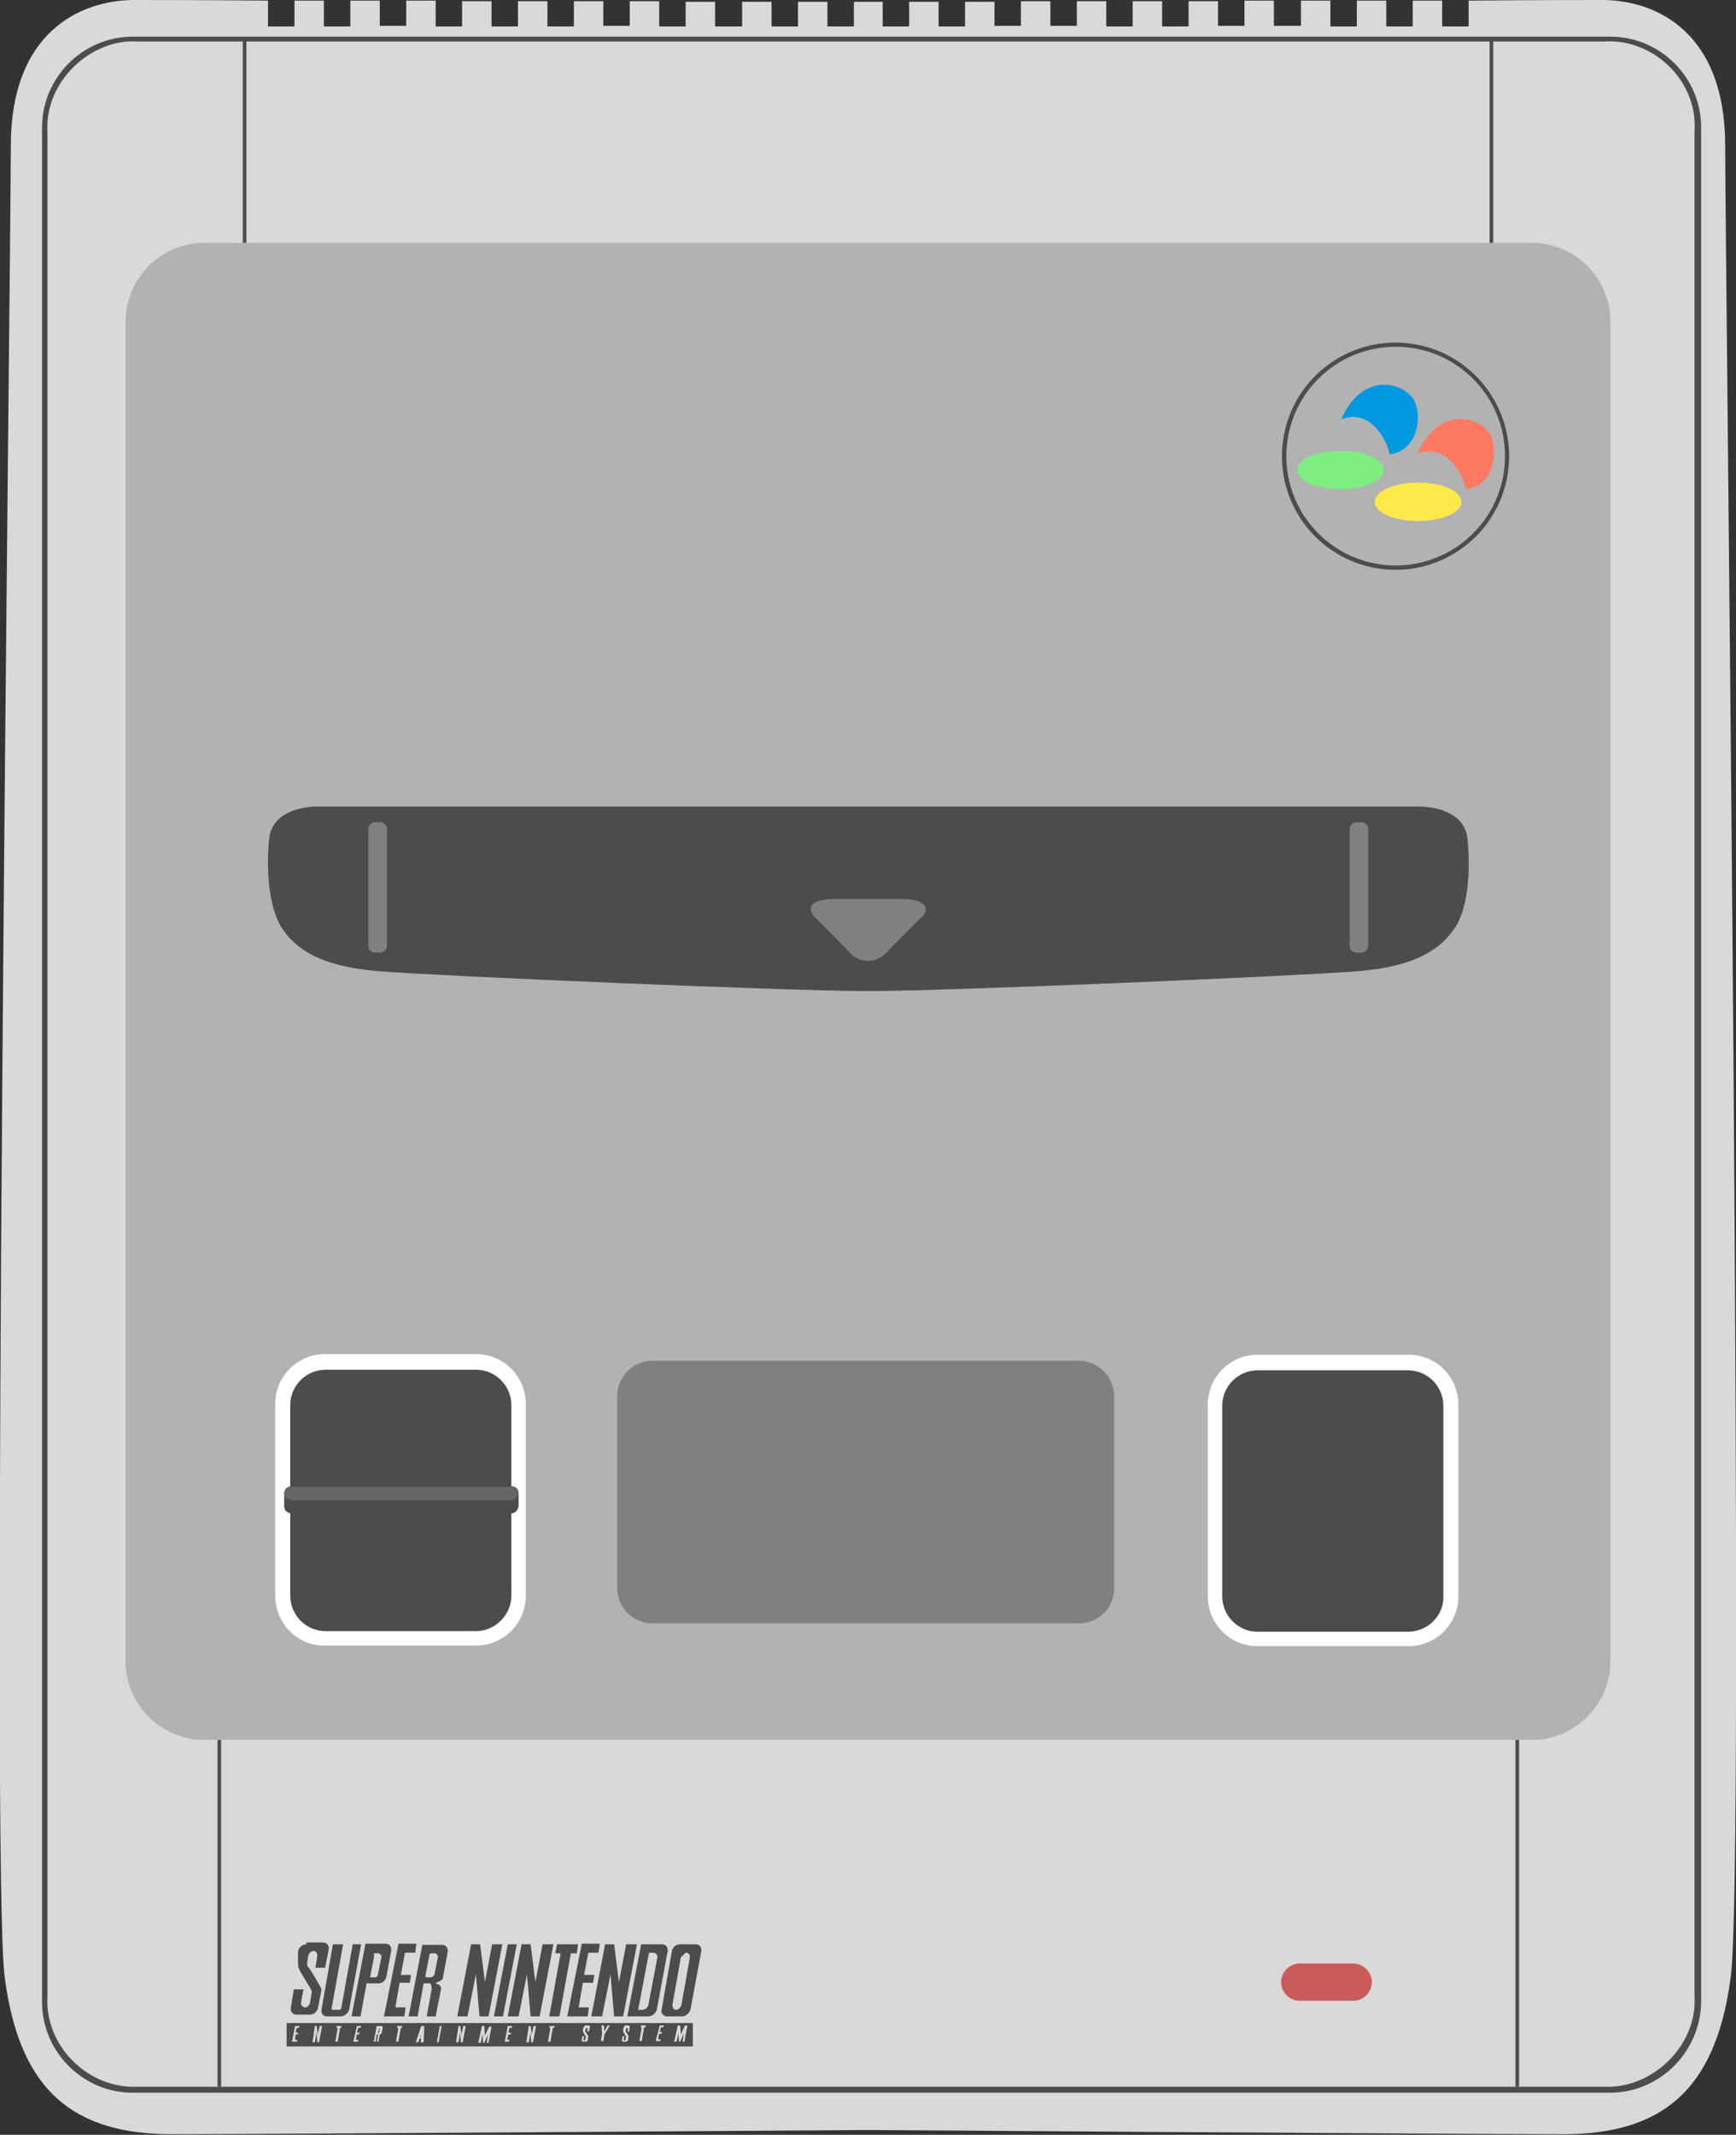 <svg baseProfile="tiny" xmlns="http://www.w3.org/2000/svg" viewBox="0 0 288.9 355.2"><rect x="0" y="0" width="288.9" height="355.2" fill="#333333" stroke="none"/><path fill="#D9D9D9" d="M287.1 24.2C287.1 5.5 275.8 0 266.6 0c-2.4 0-10.8 0-22.2.1v4.3H240V.1h-4.9v4.3h-4.4V.1h-4.9v4.3h-4.4V.1h-4.9v4.2H212V.1h-4.9v4.2h-4.4V.2h-4.9v4.2h-4.4V.2h-4.9v4.2h-4.4V.2h-4.9v4.1h-4.4V.2h-4.9v4.1h-4.4v-4h-4.9v4.1h-4.4V.3h-4.9v4.1h-4.4V.3h-4.8v4.1h-4.4V.3h-4.9v4.1h-4.4V.3h-4.9v4.1H119V.3h-4.9v4.1h-4.4V.2h-4.9v4.1h-4.4V.2h-4.9v4.2h-4.4V.2h-4.9v4.2h-4.4V.2h-4.9v4.2h-4.4V.1h-4.9v4.2h-4.4V.1h-4.9v4.3h-4.4V.1H49v4.3h-4.4V.1C33.2 0 24.8 0 22.4 0 13.2 0 1.8 5.5 1.8 24.2s-3.4 288.7-1 304.9c2.5 19 11.6 26 27.9 26s115.7-.7 115.7-.7 99.5.7 115.7.7c16.2 0 25.4-7 27.9-26 2.5-16.2-.9-286.2-.9-304.9z"/><path fill="#4C4C4C" d="M267.9 348.2H22.1c-8.3 0-15.1-6.8-15.1-15.1V21.2c0-8.3 6.8-15.1 15.1-15.1H268c8.3 0 15.1 6.8 15.1 15.1v311.9c-.1 8.3-6.9 15.1-15.2 15.1z"/><path fill="#D9D9D9" d="M266.9 347.2h-244c-8.3.4-15.5-6.9-15-15V21.9c-.5-8.3 7.2-15.5 15-15H267c8.2-.5 15.6 6.6 15 15v310.3c.5 8-6.9 15.4-15.1 15z"/><path fill="#B2B2B2" d="M254.9 289.5H34c-7.2 0-13.1-5.9-13.1-13.1V53.5c0-7.2 5.9-13.1 13.1-13.1h220.9c7.2 0 13.1 5.9 13.1 13.1v222.9c0 7.2-5.9 13.1-13.1 13.1z"/><path fill="gray" d="M179.5 270.1h-70.9c-3.3 0-5.9-2.7-5.9-5.9v-31.9c0-3.3 2.7-5.9 5.9-5.9h70.9c3.3 0 5.9 2.7 5.9 5.9v31.9c.1 3.3-2.6 5.9-5.9 5.9z"/><path fill="#C95B5B" d="M216.3 332.9c-1.7 0-3.1-1.4-3.1-3.1 0-1.7 1.4-3.1 3.1-3.1h8.9c1.7 0 3.1 1.4 3.1 3.1 0 1.7-1.4 3.1-3.1 3.1h-8.9z"/><path fill="#4C4C4C" d="M144.5 164.9c13.3 0 71.4-2.5 81.4-3.3 10-.8 14-3.9 16.2-7.2 2.4-3.5 2.6-10.3 2.1-14.9s-5.9-5.3-7.9-5.3H52.7c-2 0-7.4.7-7.9 5.3s-.2 11.3 2.1 14.9c2.2 3.3 6.1 6.4 16.2 7.2 10 .8 68 3.3 81.4 3.3"/><path fill="#FFF" d="M201 265.6v-31.9c0-4.6 3.7-8.3 8.3-8.3h25.1c4.6 0 8.3 3.7 8.3 8.3v31.9c0 4.6-3.7 8.3-8.3 8.3h-25.1c-4.6 0-8.3-3.7-8.3-8.3z"/><path fill="#4C4C4C" d="M234.3 271.5h-25c-3.3 0-5.9-2.7-5.9-5.9v-31.7c0-3.3 2.7-5.9 5.9-5.9h25c3.3 0 5.9 2.7 5.9 5.9v31.7c.1 3.2-2.6 5.9-5.9 5.9z"/><path fill="#FFF" d="M45.8 265.5v-31.9c0-4.6 3.7-8.3 8.3-8.3h25.1c4.6 0 8.3 3.7 8.3 8.3v31.9c0 4.6-3.7 8.3-8.3 8.3H54.1c-4.6.1-8.3-3.7-8.3-8.3z"/><path fill="#4C4C4C" d="M79.2 271.4h-25c-3.3 0-5.9-2.7-5.9-5.9v-31.7c0-3.3 2.7-5.9 5.9-5.9h25c3.3 0 5.9 2.7 5.9 5.9v31.7c0 3.2-2.7 5.9-5.9 5.9z"/><path fill="#4C4C4C" d="M85.1 251.8H48.5c-.7 0-1.2-.5-1.2-1.2v-2.1c0-.7.5-1.2 1.2-1.2h36.6c.7 0 1.2.5 1.2 1.2v2.1c-.1.7-.6 1.2-1.2 1.2z"/><path fill="#666" d="M48.5 247.4c-.6 0-1.1.5-1.2 1.1.1.6.6 1.1 1.2 1.1H85c.6 0 1.1-.5 1.2-1.1-.1-.6-.6-1.1-1.2-1.1H48.5z"/><path fill="gray" d="M63.2 158.5h-.7c-.7 0-1.2-.5-1.2-1.2V138c0-.7.5-1.2 1.2-1.2h.7c.7 0 1.2.5 1.2 1.2v19.3c0 .7-.6 1.2-1.2 1.2zM225.8 158.5h.7c.7 0 1.2-.5 1.2-1.2V138c0-.7-.5-1.2-1.2-1.2h-.7c-.7 0-1.2.5-1.2 1.2v19.3c0 .7.5 1.2 1.2 1.2zM147.4 158.6a4.05 4.05 0 0 1-5.9 0c-1.6-1.7-4.3-4.4-5.9-6-1.6-1.7-.3-3 3-3h11.8c3.2 0 4.6 1.4 3 3-1.7 1.6-4.3 4.3-6 6z"/><path fill="#4C4C4C" d="M51 323.5c-.7 0-1.3.5-1.4 1.2V326.6c0 .3 0 .7.1.8.1.6 2.2 3.6 2.2 4-.1.5-.3 1.8-.3 1.8-.1.4-.4.8-.8.8s-.8-.4-.7-.8l.4-2.2h-1.6l-.5 3.1c-.1.6.3 1.1.9 1.1h2.3c.6 0 1.2-.5 1.3-1.1 0 0 .6-2.9.6-3.1 0-.2-.1-.2-.1-.2 0-.2-1.9-3.4-2.1-3.5-.1 0-.2-.4-.2-.5 0-.2.2-1.4.2-1.4.1-.4.5-.8.9-.8s.6.4.6.8l-.3 2h1.6l.6-3c.1-.7-.3-1.2-.9-1.2H51zm4.4 0l-1.9 10.9c-.1.6.3 1.1.9 1.1h2.3c.6 0 1.2-.5 1.4-1.1l2-10.9h-1.4l-1.9 10.6c0 .2-.2.3-.3.3h-1.1c-.2 0-.3-.1-.2-.3l1.9-10.6h-1.7zm5.4 0l-2.3 12H60l1-5.5h2c.6 0 1.2-.5 1.3-1.1l.8-4.3c.1-.7-.3-1.2-.9-1.2h-3.4zm5.5 0l-2.4 12h3.4l.2-1.5h-1.7l.7-4.1h1.7l.2-1.3h-1.7l.7-3.7h1.7l.2-1.5h-3zm4 0l-2.3 12h1.5l1-5.5h1.1c.1.1.2.4.2.5 0 .2.1.4 0 .6 0 .2-.8 4.4-.8 4.4h1.5l.9-4.6c0-.1 0-.3-.1-.4-.1-.1-.2-.3-.3-.3-.2-.1-.5-.2-.5-.2h-.1c.4-.2 1.3-.5 1.3-.9l.8-4.3c.1-.7-.3-1.2-.9-1.2h-3.3zm8.1 0l-2.3 12h1.7l1.4-7 .6 7h1.5l2.3-12h-1.7l-1.2 6.3-.8-6.3h-1.5zm6.1 0l-2.3 12h1.5l2.3-12h-1.5zm2.3 0l-2.3 12h1.8l1.4-7 .6 7h1.5l2.3-12h-1.8l-1.2 6.3-.8-6.3h-1.5zm5.9 0l-.3 1.5h.9l-1.9 10.5h1.7L95 325h1l.2-1.5h-3.5zm4.1 0l-2.4 12h3.4l.2-1.5h-1.7l.7-4.1h1.7l.2-1.3h-1.7l.7-3.7h1.7l.2-1.5h-3zm3.9 0l-2.3 12h1.8l1.4-7 .6 7h1.5l2.3-12h-1.8l-1.2 6.3-.8-6.3h-1.5zm6 0l-2.3 12h3.5c.6 0 1.2-.5 1.4-1.1l1.8-9.7c.1-.7-.3-1.2-.9-1.2h-3.5zm6.5 0c-.7 0-1.3.5-1.4 1.2l-1.7 9.7c-.1.6.3 1.1.9 1.1h2.5c.6 0 1.2-.5 1.4-1.1l1.8-9.7c.1-.7-.3-1.2-.9-1.2h-2.6zm-5.2 1.4h.7c.4 0 .8.4.7.8l-1.5 7.9c-.1.4-.5.8-1 .8h-.7l1.8-9.5zm6.1 0c.5 0 .8.4.7.8l-1.4 7.9c-.1.4-.5.8-.9.8s-.6-.4-.6-.8l1.4-7.9.8-.8zm-51.8.1h.7c.2 0 .5.4.5.5l-.6 3c0 .2-.2.5-.4.5h-.9v-.1l.7-3.6c-.2-.3-.1-.3 0-.3zm9.4 0h.7c.2 0 .5.4.5.5l-.6 3c0 .2-.4.5-.6.5H71c-.1 0-.2-.1-.2-.2v-.1l.7-3.6.2-.1zm-24 11.6v3.9h67.6v-3.9H47.7zm49.7.4h.6c.1 0 .2.1.2.3l-.2.7h-.3l.1-.4c0-.1 0-.2-.1-.2s-.2.1-.2.2l-.1.3v.1s.5.7.5.8c0 .1-.1.7-.1.7 0 .1-.2.2-.3.2H97c-.1 0-.2-.1-.2-.2l.1-.7h.3l-.1.5c0 .1 0 .2.1.2s.2-.1.2-.2l.1-.4c-.1-.2-.5-.8-.5-.9v-.2c0-.1.1-.5.1-.5l.3-.3zm2.7 0h.4l.1 1 .5-1h.4l-.9 1.5-.2 1.1h-.4l.2-1.2-.1-1.4zm3.9 0h.6c.1 0 .2.1.2.3l-.1.7h-.3l.1-.4c0-.1 0-.2-.1-.2s-.2.1-.2.2l-.1.3v.1s.5.7.5.8c0 .1-.1.7-.1.7 0 .1-.2.2-.3.2h-.5c-.1 0-.2-.1-.2-.2l.1-.7h.3l-.1.5c0 .1 0 .2.1.2s.2-.1.2-.2l.1-.4c-.1-.2-.5-.8-.5-.9v-.2c0-.1.1-.5.1-.5l.2-.3zm2.7 0h.8l-.1.3h-.2l-.4 2.3h-.4l.4-2.3h-.2l.1-.3zm3.1 0h.7l-.1.3h-.4l-.2.8h.4l-.1.3h-.4l-.2.9h.4v.3h-.8l.7-2.6zm3 0h.4l.1 1.5.7-1.5h.4l-.5 2.7h-.3l.2-1.4-.6 1.4h-.2l-.1-1.4-.3 1.4h-.4l.6-2.7zm-63.7.1h.7v.3h-.4l-.2.8h.4v.3h-.4l-.1.9h.4l-.1.3h-.8l.5-2.6zm3.3 0h.3l.2 1.4.3-1.4h.4l-.5 2.7h-.3l-.1-1.6-.3 1.6H52l.4-2.7zm3.6 0h.8v.3h-.2l-.4 2.3h-.4l.4-2.3H56v-.3zm3.4 0h.7l-.1.3h-.4l-.2.8h.4v.3h-.4l-.2.9h.4v.3h-.8l.6-2.6zm3.3 0h.8c.1 0 .2.1.2.3l-.2.9c0 .1-.2.2-.3.2v.1l-.2 1.1h-.3s.2-.9.2-1v-.1-.1h-.2l-.2 1.2h-.3l.5-2.6zm3.4 0h.8v.3h-.2l-.4 2.3h-.4l.4-2.3h-.2v-.3zm4 0h.5l-.1 2.7H70l.1-.6h-.3l-.2.6h-.4l.9-2.7zm3.1 0h.3l-.5 2.7h-.3l.5-2.7zm3.1 0h.3l.2 1.4.3-1.4h.4l-.5 2.7h-.3l-.1-1.6-.3 1.6h-.4l.4-2.7zm3.9 0h.4l.1 1.6.7-1.5h.4l-.5 2.7H81l.2-1.4-.6 1.4h-.2l-.1-1.4-.3 1.4h-.4l.6-2.8zm4.3 0h.7v.3h-.4l-.2.8h.4v.3h-.4l-.2.9h.4l-.1.3H84l.5-2.6zm3.5 0h.3l.2 1.4.3-1.4h.4l-.5 2.7h-.3l-.1-1.6-.3 1.6h-.4l.4-2.7zm3.5 0h.8l-.1.3H92l-.4 2.3h-.4l.4-2.3h-.2l.1-.3zm-28.4.4s-.1 0 0 0l-.2.8h.1l.1-.1.1-.7-.1-.1zm7 .8l-.2.7h.1l.1-.7z"/><ellipse transform="rotate(-80.729 232.274 75.939)" fill="#4C4C4C" cx="232.3" cy="75.9" rx="18.9" ry="18.9"/><ellipse transform="rotate(-45.001 232.27 75.937)" fill="#B2B2B2" cx="232.3" cy="75.9" rx="18.2" ry="18.2"/><path fill="#7EEE80" d="M230.3 78.2c0 1.8-3.2 3.2-7.2 3.2s-7.2-1.4-7.2-3.2c0-1.8 3.2-3.2 7.2-3.2s7.2 1.4 7.2 3.2z"/><path fill="#FEE94B" d="M243.2 83.5c0 1.8-3.2 3.2-7.2 3.2s-7.2-1.4-7.2-3.2c0-1.8 3.2-3.2 7.2-3.2s7.2 1.4 7.2 3.2z"/><path fill="#FF7961" d="M244 81.4c-.9-3.6-4-7.6-8.1-5.9 3.3-7.6 9.5-6.4 11.7-3.8 1.7 2 1.7 9-3.6 9.7z"/><path fill="#0098DF" d="M231.3 75.6c-.9-3.6-4-7.6-8.1-5.8 3.3-7.6 9.5-6.4 11.7-3.8 1.8 1.9 1.7 8.8-3.6 9.6z"/><path fill="#4C4C4C" d="M40.4 6.6h.6v33.8h-.6zM247.9 6.6h.6v33.8h-.6zM252.2 289.5h.6v57.7h-.6zM36.2 289.5h.6v57.7h-.6z"/></svg>